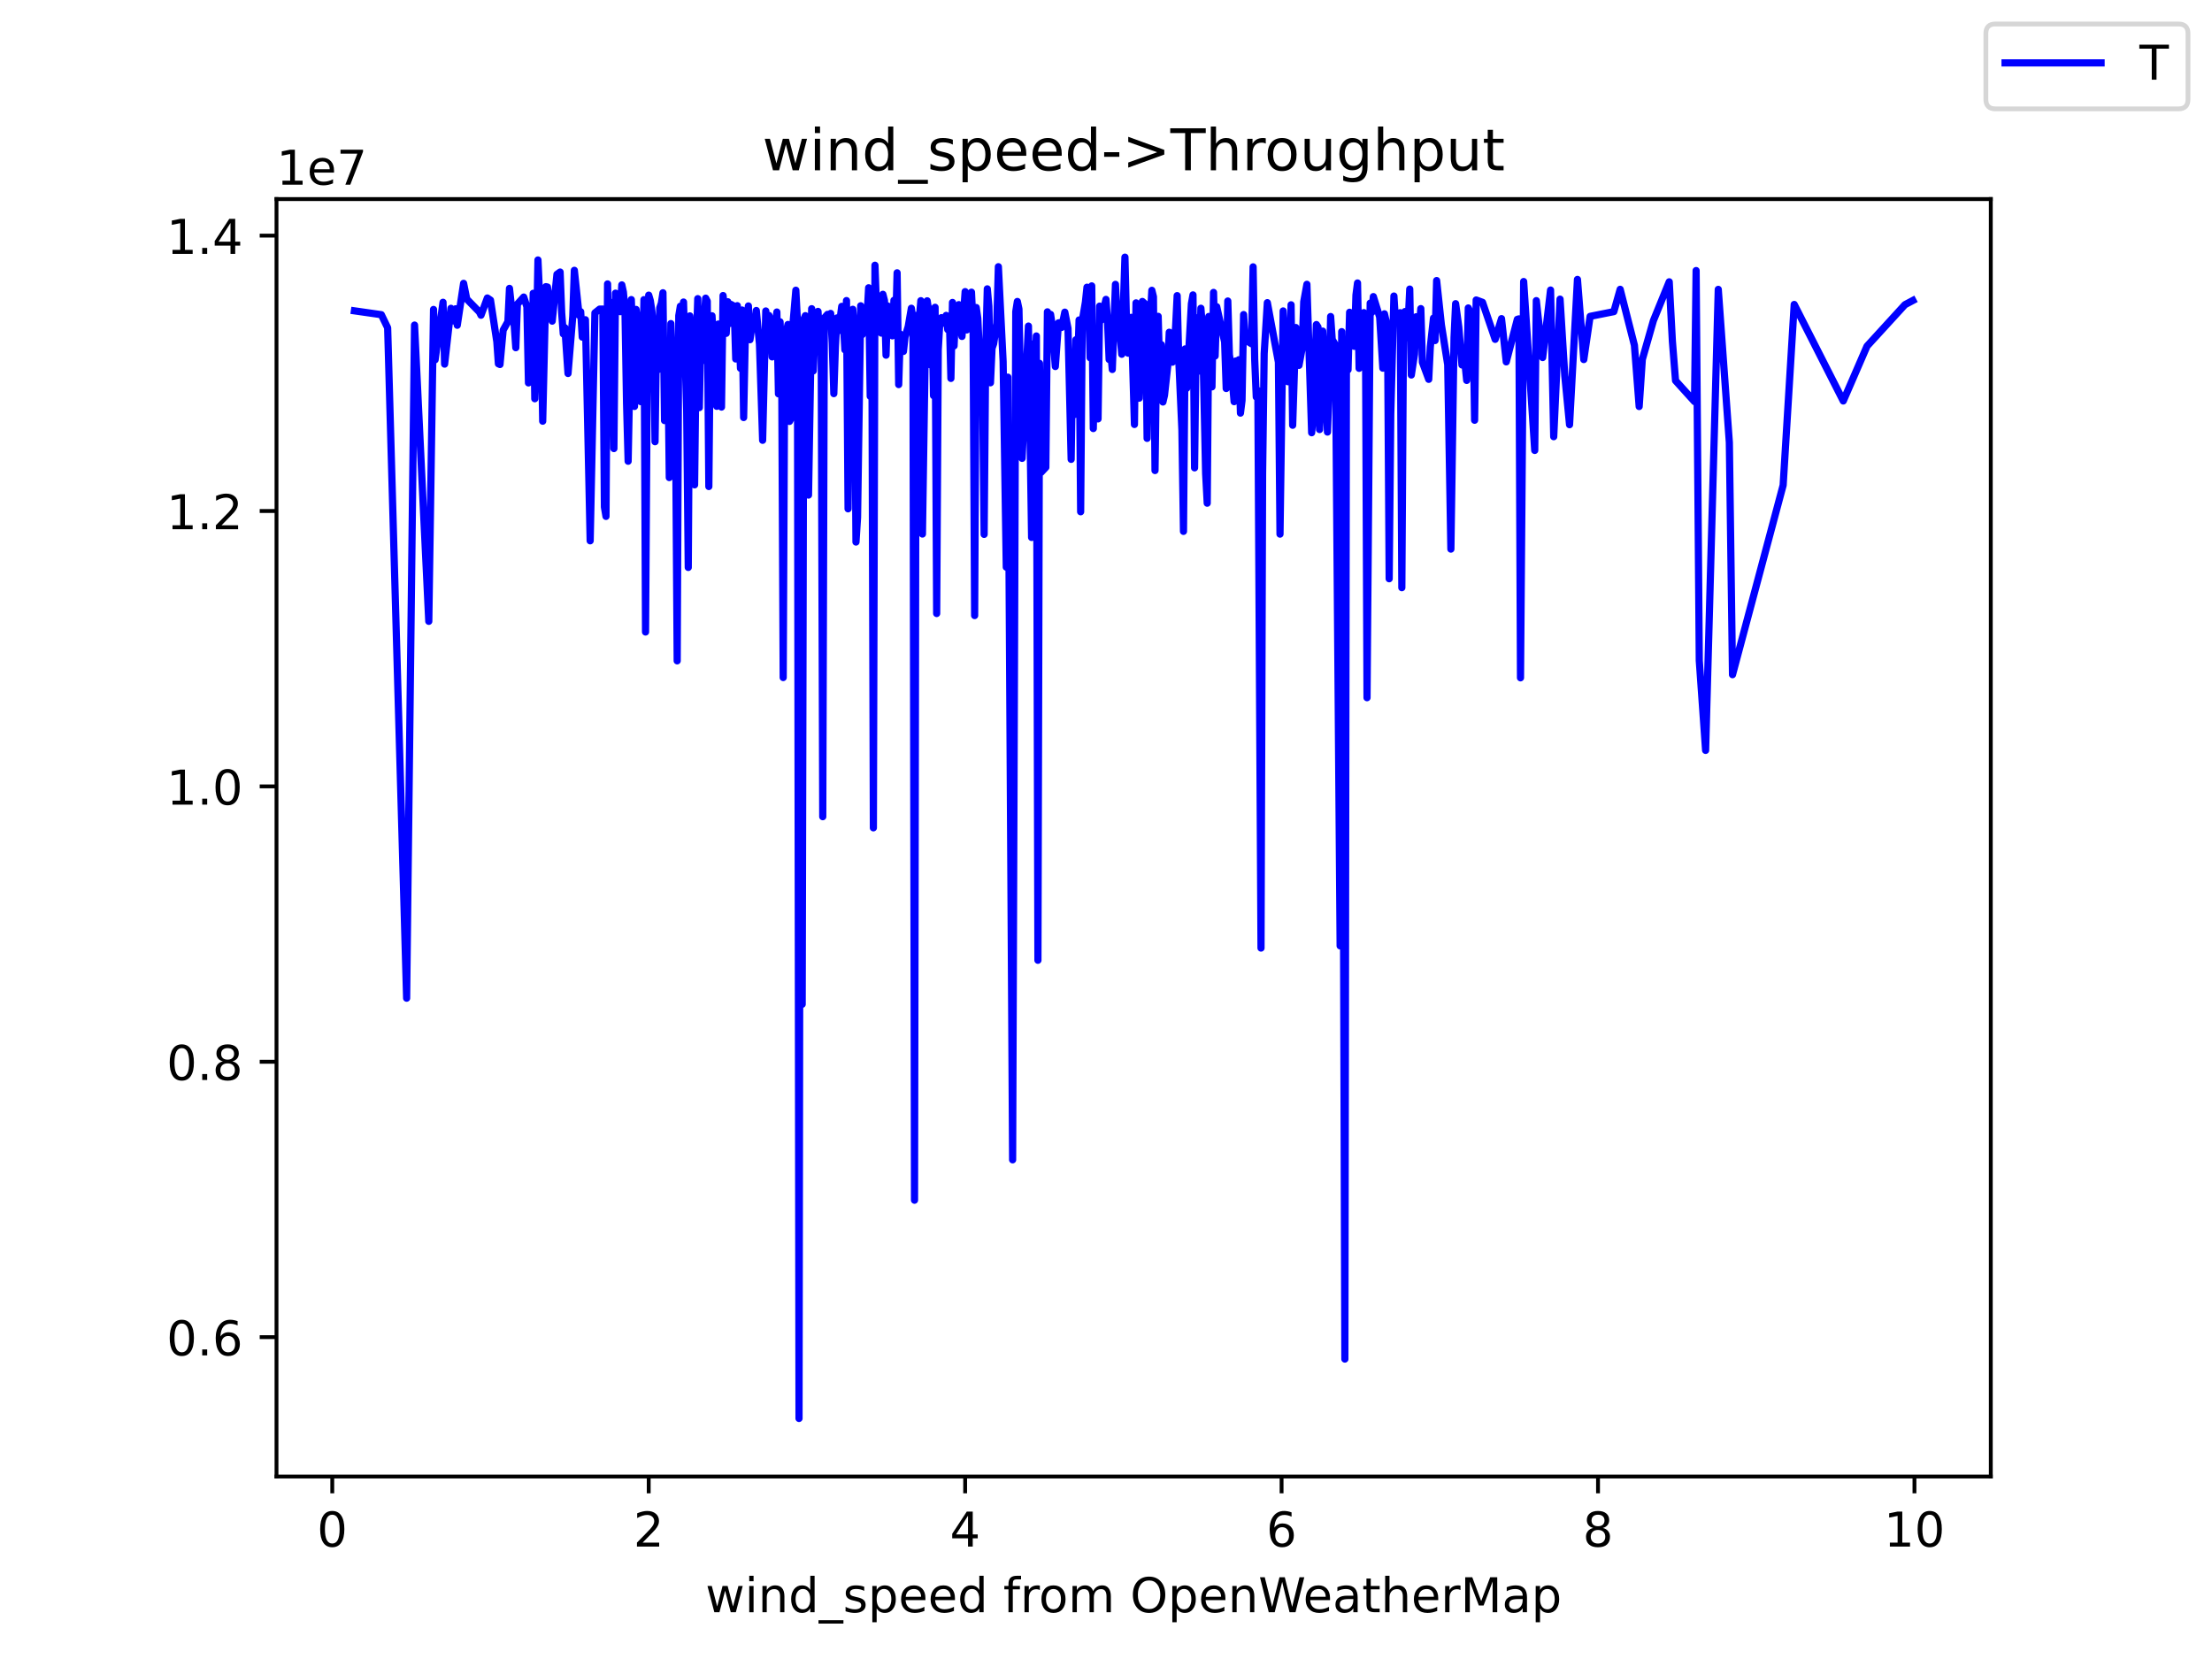 <?xml version="1.0" encoding="utf-8" standalone="no"?>
<!DOCTYPE svg PUBLIC "-//W3C//DTD SVG 1.1//EN"
  "http://www.w3.org/Graphics/SVG/1.1/DTD/svg11.dtd">
<!-- Created with matplotlib (https://matplotlib.org/) -->
<svg height="345.6pt" version="1.1" viewBox="0 0 460.8 345.6" width="460.8pt" xmlns="http://www.w3.org/2000/svg" xmlns:xlink="http://www.w3.org/1999/xlink">
 <defs>
  <style type="text/css">*{stroke-linecap:butt;stroke-linejoin:round;}</style>
 </defs>
 <g id="figure_1">
  <g id="patch_1">
   <path d="M 0 345.6 
L 460.8 345.6 
L 460.8 0 
L 0 0 
z
" style="fill:#ffffff;"/>
  </g>
  <g id="axes_1">
   <g id="patch_2">
    <path d="M 57.6 307.584 
L 414.72 307.584 
L 414.72 41.472 
L 57.6 41.472 
z
" style="fill:#ffffff;"/>
   </g>
   <g id="matplotlib.axis_1">
    <g id="xtick_1">
     <g id="line2d_1">
      <defs>
       <path d="M 0 0 
L 0 3.5 
" id="m762a69618d" style="stroke:#000000;stroke-width:0.8;"/>
      </defs>
      <g>
       <use style="stroke:#000000;stroke-width:0.8;" x="69.218" xlink:href="#m762a69618d" y="307.584"/>
      </g>
     </g>
     <g id="text_1">
      <!-- 0 -->
      <g transform="translate(66.037 322.182)scale(0.1 -0.1)">
       <defs>
        <path d="M 31.781 66.406 
Q 24.172 66.406 20.328 58.906 
Q 16.5 51.422 16.5 36.375 
Q 16.5 21.391 20.328 13.891 
Q 24.172 6.391 31.781 6.391 
Q 39.453 6.391 43.281 13.891 
Q 47.125 21.391 47.125 36.375 
Q 47.125 51.422 43.281 58.906 
Q 39.453 66.406 31.781 66.406 
z
M 31.781 74.219 
Q 44.047 74.219 50.516 64.516 
Q 56.984 54.828 56.984 36.375 
Q 56.984 17.969 50.516 8.266 
Q 44.047 -1.422 31.781 -1.422 
Q 19.531 -1.422 13.062 8.266 
Q 6.594 17.969 6.594 36.375 
Q 6.594 54.828 13.062 64.516 
Q 19.531 74.219 31.781 74.219 
z
" id="DejaVuSans-48"/>
       </defs>
       <use xlink:href="#DejaVuSans-48"/>
      </g>
     </g>
    </g>
    <g id="xtick_2">
     <g id="line2d_2">
      <g>
       <use style="stroke:#000000;stroke-width:0.8;" x="135.138" xlink:href="#m762a69618d" y="307.584"/>
      </g>
     </g>
     <g id="text_2">
      <!-- 2 -->
      <g transform="translate(131.957 322.182)scale(0.1 -0.1)">
       <defs>
        <path d="M 19.188 8.297 
L 53.609 8.297 
L 53.609 0 
L 7.328 0 
L 7.328 8.297 
Q 12.938 14.109 22.625 23.891 
Q 32.328 33.688 34.812 36.531 
Q 39.547 41.844 41.422 45.531 
Q 43.312 49.219 43.312 52.781 
Q 43.312 58.594 39.234 62.25 
Q 35.156 65.922 28.609 65.922 
Q 23.969 65.922 18.812 64.312 
Q 13.672 62.703 7.812 59.422 
L 7.812 69.391 
Q 13.766 71.781 18.938 73 
Q 24.125 74.219 28.422 74.219 
Q 39.75 74.219 46.484 68.547 
Q 53.219 62.891 53.219 53.422 
Q 53.219 48.922 51.531 44.891 
Q 49.859 40.875 45.406 35.406 
Q 44.188 33.984 37.641 27.219 
Q 31.109 20.453 19.188 8.297 
z
" id="DejaVuSans-50"/>
       </defs>
       <use xlink:href="#DejaVuSans-50"/>
      </g>
     </g>
    </g>
    <g id="xtick_3">
     <g id="line2d_3">
      <g>
       <use style="stroke:#000000;stroke-width:0.8;" x="201.058" xlink:href="#m762a69618d" y="307.584"/>
      </g>
     </g>
     <g id="text_3">
      <!-- 4 -->
      <g transform="translate(197.877 322.182)scale(0.1 -0.1)">
       <defs>
        <path d="M 37.797 64.312 
L 12.891 25.391 
L 37.797 25.391 
z
M 35.203 72.906 
L 47.609 72.906 
L 47.609 25.391 
L 58.016 25.391 
L 58.016 17.188 
L 47.609 17.188 
L 47.609 0 
L 37.797 0 
L 37.797 17.188 
L 4.891 17.188 
L 4.891 26.703 
z
" id="DejaVuSans-52"/>
       </defs>
       <use xlink:href="#DejaVuSans-52"/>
      </g>
     </g>
    </g>
    <g id="xtick_4">
     <g id="line2d_4">
      <g>
       <use style="stroke:#000000;stroke-width:0.8;" x="266.977" xlink:href="#m762a69618d" y="307.584"/>
      </g>
     </g>
     <g id="text_4">
      <!-- 6 -->
      <g transform="translate(263.796 322.182)scale(0.1 -0.1)">
       <defs>
        <path d="M 33.016 40.375 
Q 26.375 40.375 22.484 35.828 
Q 18.609 31.297 18.609 23.391 
Q 18.609 15.531 22.484 10.953 
Q 26.375 6.391 33.016 6.391 
Q 39.656 6.391 43.531 10.953 
Q 47.406 15.531 47.406 23.391 
Q 47.406 31.297 43.531 35.828 
Q 39.656 40.375 33.016 40.375 
z
M 52.594 71.297 
L 52.594 62.312 
Q 48.875 64.062 45.094 64.984 
Q 41.312 65.922 37.594 65.922 
Q 27.828 65.922 22.672 59.328 
Q 17.531 52.734 16.797 39.406 
Q 19.672 43.656 24.016 45.922 
Q 28.375 48.188 33.594 48.188 
Q 44.578 48.188 50.953 41.516 
Q 57.328 34.859 57.328 23.391 
Q 57.328 12.156 50.688 5.359 
Q 44.047 -1.422 33.016 -1.422 
Q 20.359 -1.422 13.672 8.266 
Q 6.984 17.969 6.984 36.375 
Q 6.984 53.656 15.188 63.938 
Q 23.391 74.219 37.203 74.219 
Q 40.922 74.219 44.703 73.484 
Q 48.484 72.75 52.594 71.297 
z
" id="DejaVuSans-54"/>
       </defs>
       <use xlink:href="#DejaVuSans-54"/>
      </g>
     </g>
    </g>
    <g id="xtick_5">
     <g id="line2d_5">
      <g>
       <use style="stroke:#000000;stroke-width:0.8;" x="332.897" xlink:href="#m762a69618d" y="307.584"/>
      </g>
     </g>
     <g id="text_5">
      <!-- 8 -->
      <g transform="translate(329.716 322.182)scale(0.1 -0.1)">
       <defs>
        <path d="M 31.781 34.625 
Q 24.75 34.625 20.719 30.859 
Q 16.703 27.094 16.703 20.516 
Q 16.703 13.922 20.719 10.156 
Q 24.75 6.391 31.781 6.391 
Q 38.812 6.391 42.859 10.172 
Q 46.922 13.969 46.922 20.516 
Q 46.922 27.094 42.891 30.859 
Q 38.875 34.625 31.781 34.625 
z
M 21.922 38.812 
Q 15.578 40.375 12.031 44.719 
Q 8.5 49.078 8.5 55.328 
Q 8.5 64.062 14.719 69.141 
Q 20.953 74.219 31.781 74.219 
Q 42.672 74.219 48.875 69.141 
Q 55.078 64.062 55.078 55.328 
Q 55.078 49.078 51.531 44.719 
Q 48 40.375 41.703 38.812 
Q 48.828 37.156 52.797 32.312 
Q 56.781 27.484 56.781 20.516 
Q 56.781 9.906 50.312 4.234 
Q 43.844 -1.422 31.781 -1.422 
Q 19.734 -1.422 13.25 4.234 
Q 6.781 9.906 6.781 20.516 
Q 6.781 27.484 10.781 32.312 
Q 14.797 37.156 21.922 38.812 
z
M 18.312 54.391 
Q 18.312 48.734 21.844 45.562 
Q 25.391 42.391 31.781 42.391 
Q 38.141 42.391 41.719 45.562 
Q 45.312 48.734 45.312 54.391 
Q 45.312 60.062 41.719 63.234 
Q 38.141 66.406 31.781 66.406 
Q 25.391 66.406 21.844 63.234 
Q 18.312 60.062 18.312 54.391 
z
" id="DejaVuSans-56"/>
       </defs>
       <use xlink:href="#DejaVuSans-56"/>
      </g>
     </g>
    </g>
    <g id="xtick_6">
     <g id="line2d_6">
      <g>
       <use style="stroke:#000000;stroke-width:0.8;" x="398.817" xlink:href="#m762a69618d" y="307.584"/>
      </g>
     </g>
     <g id="text_6">
      <!-- 10 -->
      <g transform="translate(392.454 322.182)scale(0.1 -0.1)">
       <defs>
        <path d="M 12.406 8.297 
L 28.516 8.297 
L 28.516 63.922 
L 10.984 60.406 
L 10.984 69.391 
L 28.422 72.906 
L 38.281 72.906 
L 38.281 8.297 
L 54.391 8.297 
L 54.391 0 
L 12.406 0 
z
" id="DejaVuSans-49"/>
       </defs>
       <use xlink:href="#DejaVuSans-49"/>
       <use x="63.623" xlink:href="#DejaVuSans-48"/>
      </g>
     </g>
    </g>
    <g id="text_7">
     <!-- wind_speed from OpenWeatherMap -->
     <g transform="translate(146.962 335.861)scale(0.1 -0.1)">
      <defs>
       <path d="M 4.203 54.688 
L 13.188 54.688 
L 24.422 12.016 
L 35.594 54.688 
L 46.188 54.688 
L 57.422 12.016 
L 68.609 54.688 
L 77.594 54.688 
L 63.281 0 
L 52.688 0 
L 40.922 44.828 
L 29.109 0 
L 18.5 0 
z
" id="DejaVuSans-119"/>
       <path d="M 9.422 54.688 
L 18.406 54.688 
L 18.406 0 
L 9.422 0 
z
M 9.422 75.984 
L 18.406 75.984 
L 18.406 64.594 
L 9.422 64.594 
z
" id="DejaVuSans-105"/>
       <path d="M 54.891 33.016 
L 54.891 0 
L 45.906 0 
L 45.906 32.719 
Q 45.906 40.484 42.875 44.328 
Q 39.844 48.188 33.797 48.188 
Q 26.516 48.188 22.312 43.547 
Q 18.109 38.922 18.109 30.906 
L 18.109 0 
L 9.078 0 
L 9.078 54.688 
L 18.109 54.688 
L 18.109 46.188 
Q 21.344 51.125 25.703 53.562 
Q 30.078 56 35.797 56 
Q 45.219 56 50.047 50.172 
Q 54.891 44.344 54.891 33.016 
z
" id="DejaVuSans-110"/>
       <path d="M 45.406 46.391 
L 45.406 75.984 
L 54.391 75.984 
L 54.391 0 
L 45.406 0 
L 45.406 8.203 
Q 42.578 3.328 38.25 0.953 
Q 33.938 -1.422 27.875 -1.422 
Q 17.969 -1.422 11.734 6.484 
Q 5.516 14.406 5.516 27.297 
Q 5.516 40.188 11.734 48.094 
Q 17.969 56 27.875 56 
Q 33.938 56 38.25 53.625 
Q 42.578 51.266 45.406 46.391 
z
M 14.797 27.297 
Q 14.797 17.391 18.875 11.75 
Q 22.953 6.109 30.078 6.109 
Q 37.203 6.109 41.297 11.75 
Q 45.406 17.391 45.406 27.297 
Q 45.406 37.203 41.297 42.844 
Q 37.203 48.484 30.078 48.484 
Q 22.953 48.484 18.875 42.844 
Q 14.797 37.203 14.797 27.297 
z
" id="DejaVuSans-100"/>
       <path d="M 50.984 -16.609 
L 50.984 -23.578 
L -0.984 -23.578 
L -0.984 -16.609 
z
" id="DejaVuSans-95"/>
       <path d="M 44.281 53.078 
L 44.281 44.578 
Q 40.484 46.531 36.375 47.5 
Q 32.281 48.484 27.875 48.484 
Q 21.188 48.484 17.844 46.438 
Q 14.5 44.391 14.5 40.281 
Q 14.5 37.156 16.891 35.375 
Q 19.281 33.594 26.516 31.984 
L 29.594 31.297 
Q 39.156 29.25 43.188 25.516 
Q 47.219 21.781 47.219 15.094 
Q 47.219 7.469 41.188 3.016 
Q 35.156 -1.422 24.609 -1.422 
Q 20.219 -1.422 15.453 -0.562 
Q 10.688 0.297 5.422 2 
L 5.422 11.281 
Q 10.406 8.688 15.234 7.391 
Q 20.062 6.109 24.812 6.109 
Q 31.156 6.109 34.562 8.281 
Q 37.984 10.453 37.984 14.406 
Q 37.984 18.062 35.516 20.016 
Q 33.062 21.969 24.703 23.781 
L 21.578 24.516 
Q 13.234 26.266 9.516 29.906 
Q 5.812 33.547 5.812 39.891 
Q 5.812 47.609 11.281 51.797 
Q 16.75 56 26.812 56 
Q 31.781 56 36.172 55.266 
Q 40.578 54.547 44.281 53.078 
z
" id="DejaVuSans-115"/>
       <path d="M 18.109 8.203 
L 18.109 -20.797 
L 9.078 -20.797 
L 9.078 54.688 
L 18.109 54.688 
L 18.109 46.391 
Q 20.953 51.266 25.266 53.625 
Q 29.594 56 35.594 56 
Q 45.562 56 51.781 48.094 
Q 58.016 40.188 58.016 27.297 
Q 58.016 14.406 51.781 6.484 
Q 45.562 -1.422 35.594 -1.422 
Q 29.594 -1.422 25.266 0.953 
Q 20.953 3.328 18.109 8.203 
z
M 48.688 27.297 
Q 48.688 37.203 44.609 42.844 
Q 40.531 48.484 33.406 48.484 
Q 26.266 48.484 22.188 42.844 
Q 18.109 37.203 18.109 27.297 
Q 18.109 17.391 22.188 11.75 
Q 26.266 6.109 33.406 6.109 
Q 40.531 6.109 44.609 11.75 
Q 48.688 17.391 48.688 27.297 
z
" id="DejaVuSans-112"/>
       <path d="M 56.203 29.594 
L 56.203 25.203 
L 14.891 25.203 
Q 15.484 15.922 20.484 11.062 
Q 25.484 6.203 34.422 6.203 
Q 39.594 6.203 44.453 7.469 
Q 49.312 8.734 54.109 11.281 
L 54.109 2.781 
Q 49.266 0.734 44.188 -0.344 
Q 39.109 -1.422 33.891 -1.422 
Q 20.797 -1.422 13.156 6.188 
Q 5.516 13.812 5.516 26.812 
Q 5.516 40.234 12.766 48.109 
Q 20.016 56 32.328 56 
Q 43.359 56 49.781 48.891 
Q 56.203 41.797 56.203 29.594 
z
M 47.219 32.234 
Q 47.125 39.594 43.094 43.984 
Q 39.062 48.391 32.422 48.391 
Q 24.906 48.391 20.391 44.141 
Q 15.875 39.891 15.188 32.172 
z
" id="DejaVuSans-101"/>
       <path id="DejaVuSans-32"/>
       <path d="M 37.109 75.984 
L 37.109 68.5 
L 28.516 68.5 
Q 23.688 68.5 21.797 66.547 
Q 19.922 64.594 19.922 59.516 
L 19.922 54.688 
L 34.719 54.688 
L 34.719 47.703 
L 19.922 47.703 
L 19.922 0 
L 10.891 0 
L 10.891 47.703 
L 2.297 47.703 
L 2.297 54.688 
L 10.891 54.688 
L 10.891 58.5 
Q 10.891 67.625 15.141 71.797 
Q 19.391 75.984 28.609 75.984 
z
" id="DejaVuSans-102"/>
       <path d="M 41.109 46.297 
Q 39.594 47.172 37.812 47.578 
Q 36.031 48 33.891 48 
Q 26.266 48 22.188 43.047 
Q 18.109 38.094 18.109 28.812 
L 18.109 0 
L 9.078 0 
L 9.078 54.688 
L 18.109 54.688 
L 18.109 46.188 
Q 20.953 51.172 25.484 53.578 
Q 30.031 56 36.531 56 
Q 37.453 56 38.578 55.875 
Q 39.703 55.766 41.062 55.516 
z
" id="DejaVuSans-114"/>
       <path d="M 30.609 48.391 
Q 23.391 48.391 19.188 42.75 
Q 14.984 37.109 14.984 27.297 
Q 14.984 17.484 19.156 11.844 
Q 23.344 6.203 30.609 6.203 
Q 37.797 6.203 41.984 11.859 
Q 46.188 17.531 46.188 27.297 
Q 46.188 37.016 41.984 42.703 
Q 37.797 48.391 30.609 48.391 
z
M 30.609 56 
Q 42.328 56 49.016 48.375 
Q 55.719 40.766 55.719 27.297 
Q 55.719 13.875 49.016 6.219 
Q 42.328 -1.422 30.609 -1.422 
Q 18.844 -1.422 12.172 6.219 
Q 5.516 13.875 5.516 27.297 
Q 5.516 40.766 12.172 48.375 
Q 18.844 56 30.609 56 
z
" id="DejaVuSans-111"/>
       <path d="M 52 44.188 
Q 55.375 50.25 60.062 53.125 
Q 64.75 56 71.094 56 
Q 79.641 56 84.281 50.016 
Q 88.922 44.047 88.922 33.016 
L 88.922 0 
L 79.891 0 
L 79.891 32.719 
Q 79.891 40.578 77.094 44.375 
Q 74.312 48.188 68.609 48.188 
Q 61.625 48.188 57.562 43.547 
Q 53.516 38.922 53.516 30.906 
L 53.516 0 
L 44.484 0 
L 44.484 32.719 
Q 44.484 40.625 41.703 44.406 
Q 38.922 48.188 33.109 48.188 
Q 26.219 48.188 22.156 43.531 
Q 18.109 38.875 18.109 30.906 
L 18.109 0 
L 9.078 0 
L 9.078 54.688 
L 18.109 54.688 
L 18.109 46.188 
Q 21.188 51.219 25.484 53.609 
Q 29.781 56 35.688 56 
Q 41.656 56 45.828 52.969 
Q 50 49.953 52 44.188 
z
" id="DejaVuSans-109"/>
       <path d="M 39.406 66.219 
Q 28.656 66.219 22.328 58.203 
Q 16.016 50.203 16.016 36.375 
Q 16.016 22.609 22.328 14.594 
Q 28.656 6.594 39.406 6.594 
Q 50.141 6.594 56.422 14.594 
Q 62.703 22.609 62.703 36.375 
Q 62.703 50.203 56.422 58.203 
Q 50.141 66.219 39.406 66.219 
z
M 39.406 74.219 
Q 54.734 74.219 63.906 63.938 
Q 73.094 53.656 73.094 36.375 
Q 73.094 19.141 63.906 8.859 
Q 54.734 -1.422 39.406 -1.422 
Q 24.031 -1.422 14.812 8.828 
Q 5.609 19.094 5.609 36.375 
Q 5.609 53.656 14.812 63.938 
Q 24.031 74.219 39.406 74.219 
z
" id="DejaVuSans-79"/>
       <path d="M 3.328 72.906 
L 13.281 72.906 
L 28.609 11.281 
L 43.891 72.906 
L 54.984 72.906 
L 70.312 11.281 
L 85.594 72.906 
L 95.609 72.906 
L 77.297 0 
L 64.891 0 
L 49.516 63.281 
L 33.984 0 
L 21.578 0 
z
" id="DejaVuSans-87"/>
       <path d="M 34.281 27.484 
Q 23.391 27.484 19.188 25 
Q 14.984 22.516 14.984 16.5 
Q 14.984 11.719 18.141 8.906 
Q 21.297 6.109 26.703 6.109 
Q 34.188 6.109 38.703 11.406 
Q 43.219 16.703 43.219 25.484 
L 43.219 27.484 
z
M 52.203 31.203 
L 52.203 0 
L 43.219 0 
L 43.219 8.297 
Q 40.141 3.328 35.547 0.953 
Q 30.953 -1.422 24.312 -1.422 
Q 15.922 -1.422 10.953 3.297 
Q 6 8.016 6 15.922 
Q 6 25.141 12.172 29.828 
Q 18.359 34.516 30.609 34.516 
L 43.219 34.516 
L 43.219 35.406 
Q 43.219 41.609 39.141 45 
Q 35.062 48.391 27.688 48.391 
Q 23 48.391 18.547 47.266 
Q 14.109 46.141 10.016 43.891 
L 10.016 52.203 
Q 14.938 54.109 19.578 55.047 
Q 24.219 56 28.609 56 
Q 40.484 56 46.344 49.844 
Q 52.203 43.703 52.203 31.203 
z
" id="DejaVuSans-97"/>
       <path d="M 18.312 70.219 
L 18.312 54.688 
L 36.812 54.688 
L 36.812 47.703 
L 18.312 47.703 
L 18.312 18.016 
Q 18.312 11.328 20.141 9.422 
Q 21.969 7.516 27.594 7.516 
L 36.812 7.516 
L 36.812 0 
L 27.594 0 
Q 17.188 0 13.234 3.875 
Q 9.281 7.766 9.281 18.016 
L 9.281 47.703 
L 2.688 47.703 
L 2.688 54.688 
L 9.281 54.688 
L 9.281 70.219 
z
" id="DejaVuSans-116"/>
       <path d="M 54.891 33.016 
L 54.891 0 
L 45.906 0 
L 45.906 32.719 
Q 45.906 40.484 42.875 44.328 
Q 39.844 48.188 33.797 48.188 
Q 26.516 48.188 22.312 43.547 
Q 18.109 38.922 18.109 30.906 
L 18.109 0 
L 9.078 0 
L 9.078 75.984 
L 18.109 75.984 
L 18.109 46.188 
Q 21.344 51.125 25.703 53.562 
Q 30.078 56 35.797 56 
Q 45.219 56 50.047 50.172 
Q 54.891 44.344 54.891 33.016 
z
" id="DejaVuSans-104"/>
       <path d="M 9.812 72.906 
L 24.516 72.906 
L 43.109 23.297 
L 61.812 72.906 
L 76.516 72.906 
L 76.516 0 
L 66.891 0 
L 66.891 64.016 
L 48.094 14.016 
L 38.188 14.016 
L 19.391 64.016 
L 19.391 0 
L 9.812 0 
z
" id="DejaVuSans-77"/>
      </defs>
      <use xlink:href="#DejaVuSans-119"/>
      <use x="81.787" xlink:href="#DejaVuSans-105"/>
      <use x="109.57" xlink:href="#DejaVuSans-110"/>
      <use x="172.949" xlink:href="#DejaVuSans-100"/>
      <use x="236.426" xlink:href="#DejaVuSans-95"/>
      <use x="286.426" xlink:href="#DejaVuSans-115"/>
      <use x="338.525" xlink:href="#DejaVuSans-112"/>
      <use x="402.002" xlink:href="#DejaVuSans-101"/>
      <use x="463.525" xlink:href="#DejaVuSans-101"/>
      <use x="525.049" xlink:href="#DejaVuSans-100"/>
      <use x="588.525" xlink:href="#DejaVuSans-32"/>
      <use x="620.312" xlink:href="#DejaVuSans-102"/>
      <use x="655.518" xlink:href="#DejaVuSans-114"/>
      <use x="694.381" xlink:href="#DejaVuSans-111"/>
      <use x="755.562" xlink:href="#DejaVuSans-109"/>
      <use x="852.975" xlink:href="#DejaVuSans-32"/>
      <use x="884.762" xlink:href="#DejaVuSans-79"/>
      <use x="963.473" xlink:href="#DejaVuSans-112"/>
      <use x="1026.949" xlink:href="#DejaVuSans-101"/>
      <use x="1088.473" xlink:href="#DejaVuSans-110"/>
      <use x="1151.852" xlink:href="#DejaVuSans-87"/>
      <use x="1244.854" xlink:href="#DejaVuSans-101"/>
      <use x="1306.377" xlink:href="#DejaVuSans-97"/>
      <use x="1367.656" xlink:href="#DejaVuSans-116"/>
      <use x="1406.865" xlink:href="#DejaVuSans-104"/>
      <use x="1470.244" xlink:href="#DejaVuSans-101"/>
      <use x="1531.768" xlink:href="#DejaVuSans-114"/>
      <use x="1572.881" xlink:href="#DejaVuSans-77"/>
      <use x="1659.16" xlink:href="#DejaVuSans-97"/>
      <use x="1720.439" xlink:href="#DejaVuSans-112"/>
     </g>
    </g>
   </g>
   <g id="matplotlib.axis_2">
    <g id="ytick_1">
     <g id="line2d_7">
      <defs>
       <path d="M 0 0 
L -3.5 0 
" id="m6f72a9d318" style="stroke:#000000;stroke-width:0.8;"/>
      </defs>
      <g>
       <use style="stroke:#000000;stroke-width:0.8;" x="57.6" xlink:href="#m6f72a9d318" y="278.551"/>
      </g>
     </g>
     <g id="text_8">
      <!-- 0.6 -->
      <g transform="translate(34.697 282.35)scale(0.1 -0.1)">
       <defs>
        <path d="M 10.688 12.406 
L 21 12.406 
L 21 0 
L 10.688 0 
z
" id="DejaVuSans-46"/>
       </defs>
       <use xlink:href="#DejaVuSans-48"/>
       <use x="63.623" xlink:href="#DejaVuSans-46"/>
       <use x="95.41" xlink:href="#DejaVuSans-54"/>
      </g>
     </g>
    </g>
    <g id="ytick_2">
     <g id="line2d_8">
      <g>
       <use style="stroke:#000000;stroke-width:0.8;" x="57.6" xlink:href="#m6f72a9d318" y="221.184"/>
      </g>
     </g>
     <g id="text_9">
      <!-- 0.8 -->
      <g transform="translate(34.697 224.983)scale(0.1 -0.1)">
       <use xlink:href="#DejaVuSans-48"/>
       <use x="63.623" xlink:href="#DejaVuSans-46"/>
       <use x="95.41" xlink:href="#DejaVuSans-56"/>
      </g>
     </g>
    </g>
    <g id="ytick_3">
     <g id="line2d_9">
      <g>
       <use style="stroke:#000000;stroke-width:0.8;" x="57.6" xlink:href="#m6f72a9d318" y="163.817"/>
      </g>
     </g>
     <g id="text_10">
      <!-- 1.0 -->
      <g transform="translate(34.697 167.617)scale(0.1 -0.1)">
       <use xlink:href="#DejaVuSans-49"/>
       <use x="63.623" xlink:href="#DejaVuSans-46"/>
       <use x="95.41" xlink:href="#DejaVuSans-48"/>
      </g>
     </g>
    </g>
    <g id="ytick_4">
     <g id="line2d_10">
      <g>
       <use style="stroke:#000000;stroke-width:0.8;" x="57.6" xlink:href="#m6f72a9d318" y="106.451"/>
      </g>
     </g>
     <g id="text_11">
      <!-- 1.2 -->
      <g transform="translate(34.697 110.25)scale(0.1 -0.1)">
       <use xlink:href="#DejaVuSans-49"/>
       <use x="63.623" xlink:href="#DejaVuSans-46"/>
       <use x="95.41" xlink:href="#DejaVuSans-50"/>
      </g>
     </g>
    </g>
    <g id="ytick_5">
     <g id="line2d_11">
      <g>
       <use style="stroke:#000000;stroke-width:0.8;" x="57.6" xlink:href="#m6f72a9d318" y="49.084"/>
      </g>
     </g>
     <g id="text_12">
      <!-- 1.4 -->
      <g transform="translate(34.697 52.883)scale(0.1 -0.1)">
       <use xlink:href="#DejaVuSans-49"/>
       <use x="63.623" xlink:href="#DejaVuSans-46"/>
       <use x="95.41" xlink:href="#DejaVuSans-52"/>
      </g>
     </g>
    </g>
    <g id="text_13">
     <!-- 1e7 -->
     <g transform="translate(57.6 38.472)scale(0.1 -0.1)">
      <defs>
       <path d="M 8.203 72.906 
L 55.078 72.906 
L 55.078 68.703 
L 28.609 0 
L 18.312 0 
L 43.219 64.594 
L 8.203 64.594 
z
" id="DejaVuSans-55"/>
      </defs>
      <use xlink:href="#DejaVuSans-49"/>
      <use x="63.623" xlink:href="#DejaVuSans-101"/>
      <use x="125.146" xlink:href="#DejaVuSans-55"/>
     </g>
    </g>
   </g>
   <g id="line2d_12">
    <path clip-path="url(#p8f03048e43)" d="M 73.833 64.752 
L 79.436 65.554 
L 80.754 68.282 
L 84.709 207.941 
L 86.357 67.719 
L 89.324 129.432 
L 90.313 64.464 
L 90.642 74.951 
L 92.29 62.969 
L 92.62 75.851 
L 93.938 64.228 
L 94.597 66.883 
L 94.927 64.325 
L 95.257 67.758 
L 96.575 59.024 
L 97.234 62.3 
L 99.871 64.997 
L 100.201 65.669 
L 101.519 62.076 
L 102.178 62.522 
L 103.497 71.182 
L 103.826 75.784 
L 104.156 75.931 
L 104.815 68.778 
L 105.804 67.007 
L 106.133 60.077 
L 106.793 66.169 
L 107.122 67.785 
L 107.452 72.433 
L 107.781 63.352 
L 109.1 61.884 
L 109.759 63.9 
L 110.089 79.766 
L 110.748 77.149 
L 111.077 61.099 
L 111.407 83.066 
L 111.737 71.348 
L 112.066 54.156 
L 112.725 68.751 
L 113.055 87.743 
L 113.714 59.716 
L 114.044 59.787 
L 115.033 66.898 
L 116.021 57.15 
L 116.681 56.672 
L 117.01 65.19 
L 117.34 69.554 
L 117.669 68.258 
L 118.329 77.804 
L 119.317 65.876 
L 119.647 56.312 
L 120.636 65.693 
L 120.965 64.931 
L 121.295 70.229 
L 121.954 66.608 
L 122.943 112.659 
L 123.932 65.183 
L 124.92 64.392 
L 125.58 64.383 
L 125.909 105.623 
L 126.239 107.573 
L 126.568 59.146 
L 126.898 77.508 
L 127.228 62.992 
L 127.557 66.459 
L 127.887 93.443 
L 128.216 61.071 
L 128.876 62.871 
L 129.205 64.924 
L 129.535 59.35 
L 129.864 60.856 
L 130.194 64.626 
L 130.524 84.048 
L 130.853 96.084 
L 131.512 62.411 
L 131.842 70.966 
L 132.172 84.671 
L 132.501 64.457 
L 132.831 66.842 
L 133.49 83.678 
L 133.82 79.493 
L 134.149 62.421 
L 134.479 131.656 
L 134.808 81.906 
L 135.138 61.481 
L 135.468 62.607 
L 135.797 64.777 
L 136.127 68.106 
L 136.456 92.015 
L 136.786 68.726 
L 137.116 76.998 
L 137.445 64.129 
L 137.775 63.15 
L 138.104 60.987 
L 138.434 87.611 
L 138.764 74.895 
L 139.093 71.198 
L 139.423 99.487 
L 139.752 67.411 
L 140.741 89.99 
L 141.071 137.665 
L 141.4 65.763 
L 141.73 63.786 
L 142.06 76.598 
L 142.389 62.919 
L 143.048 85.436 
L 143.378 118.208 
L 143.708 65.806 
L 144.367 72.847 
L 144.696 101.001 
L 145.026 72.787 
L 145.356 62.216 
L 145.685 84.917 
L 146.015 68.758 
L 146.344 75.151 
L 146.674 66.673 
L 147.004 62.116 
L 147.333 62.745 
L 147.663 101.35 
L 147.992 67.113 
L 148.322 65.783 
L 148.981 75.841 
L 149.311 84.644 
L 149.64 67.504 
L 149.97 81.498 
L 150.3 84.798 
L 150.629 61.566 
L 150.959 64.617 
L 151.288 69.442 
L 151.618 62.863 
L 151.948 67.408 
L 152.277 63.417 
L 152.936 63.779 
L 153.266 74.782 
L 153.596 63.678 
L 153.925 68.948 
L 154.255 76.727 
L 154.584 64.582 
L 154.914 86.979 
L 155.244 70.815 
L 155.903 63.734 
L 156.232 70.769 
L 156.562 68.55 
L 157.221 68.22 
L 157.551 64.681 
L 158.21 71.66 
L 158.869 91.721 
L 159.528 64.78 
L 159.858 71.296 
L 160.188 65.712 
L 160.517 66.627 
L 160.847 74.348 
L 161.836 64.998 
L 162.165 82.045 
L 162.495 67.033 
L 162.824 73.395 
L 163.154 141.142 
L 163.484 71.668 
L 163.813 69.077 
L 164.143 67.596 
L 164.472 87.783 
L 164.802 87.148 
L 165.132 68.12 
L 165.791 60.459 
L 166.12 66.975 
L 166.45 295.488 
L 166.78 82.08 
L 167.109 209.215 
L 167.439 66.572 
L 167.768 65.761 
L 168.428 103.133 
L 169.087 64.306 
L 169.416 77.265 
L 169.746 70.24 
L 170.075 70.004 
L 170.405 64.87 
L 170.735 70.34 
L 171.064 70.24 
L 171.394 170.129 
L 171.723 66.24 
L 172.383 65.49 
L 172.712 67.604 
L 173.042 65.293 
L 173.371 71.48 
L 173.701 82.001 
L 174.031 72.198 
L 174.36 66.228 
L 174.69 68.898 
L 175.349 63.819 
L 175.679 67.238 
L 176.008 72.874 
L 176.338 62.615 
L 176.667 105.995 
L 176.997 70.875 
L 177.327 81.356 
L 177.656 64.431 
L 177.986 68.24 
L 178.315 112.915 
L 178.645 107.794 
L 179.304 63.7 
L 179.634 69.7 
L 179.963 65.545 
L 180.293 64.506 
L 180.623 65.969 
L 180.952 59.947 
L 181.282 82.556 
L 181.611 65.485 
L 181.941 172.448 
L 182.271 55.256 
L 182.6 64.381 
L 182.93 66.851 
L 183.259 64.957 
L 183.589 69.391 
L 183.919 61.308 
L 184.248 62.593 
L 184.578 73.993 
L 184.907 63.722 
L 185.237 68.248 
L 185.567 65.811 
L 185.896 69.961 
L 186.226 62.557 
L 186.555 69.305 
L 186.885 56.831 
L 187.215 80.114 
L 187.544 69.605 
L 188.203 73.208 
L 188.533 70.194 
L 189.192 68.046 
L 189.851 64.213 
L 190.181 66.571 
L 190.511 250.023 
L 190.84 65.718 
L 191.17 76.729 
L 191.499 66.537 
L 191.829 62.638 
L 192.159 111.251 
L 192.818 68.25 
L 193.147 62.663 
L 193.477 64.804 
L 193.807 75.992 
L 194.136 64.427 
L 194.466 82.418 
L 194.795 64.014 
L 195.125 127.805 
L 195.455 72.862 
L 195.784 67.108 
L 196.114 66.17 
L 196.443 66.351 
L 196.773 67.361 
L 197.103 65.706 
L 197.432 68.657 
L 197.762 65.862 
L 198.091 78.829 
L 198.421 63.005 
L 198.751 72.06 
L 199.08 64.408 
L 199.739 63.461 
L 200.069 68.52 
L 200.399 70.088 
L 201.058 60.75 
L 201.387 68.732 
L 202.047 67.657 
L 202.376 60.866 
L 202.706 67.849 
L 203.035 128.232 
L 203.365 64.06 
L 203.695 66.335 
L 204.024 73.377 
L 204.683 79.987 
L 205.013 111.322 
L 205.343 72.898 
L 205.672 60.174 
L 206.002 63.831 
L 206.331 79.74 
L 206.661 72.544 
L 206.991 71.597 
L 207.65 67.358 
L 207.979 55.56 
L 208.968 75.289 
L 209.627 118.149 
L 209.957 78.567 
L 210.946 241.611 
L 211.605 64.907 
L 211.935 62.8 
L 212.264 64.375 
L 212.923 95.485 
L 214.242 67.927 
L 214.901 111.96 
L 215.23 71.668 
L 215.56 78.133 
L 215.89 69.988 
L 216.219 200.039 
L 216.549 75.682 
L 216.878 98.4 
L 217.867 97.352 
L 218.197 64.96 
L 218.526 65.733 
L 218.856 65.495 
L 219.186 67.755 
L 219.845 76.355 
L 220.504 67.258 
L 220.834 67.221 
L 221.163 68.21 
L 221.822 65.028 
L 222.482 68.408 
L 223.141 95.694 
L 223.47 73.686 
L 223.8 86.381 
L 224.13 70.774 
L 224.459 77.429 
L 224.789 66.657 
L 225.118 106.612 
L 225.448 66.855 
L 226.107 62.945 
L 226.437 59.83 
L 226.766 62.502 
L 227.096 74.539 
L 227.426 59.557 
L 227.755 89.276 
L 228.085 73.183 
L 228.744 87.265 
L 229.074 63.77 
L 229.403 66.704 
L 230.392 62.369 
L 230.722 66.925 
L 231.051 74.887 
L 231.381 73.233 
L 231.71 76.967 
L 232.37 59.238 
L 232.699 65.808 
L 233.029 66.662 
L 233.688 73.8 
L 234.347 53.568 
L 234.677 67.419 
L 235.006 73.575 
L 235.666 66.11 
L 236.325 88.424 
L 236.654 63.095 
L 236.984 65.319 
L 237.314 82.953 
L 237.973 62.797 
L 238.632 63.382 
L 238.962 91.319 
L 239.291 72.31 
L 239.95 60.48 
L 240.28 61.816 
L 240.61 98.02 
L 240.939 73.618 
L 241.269 65.899 
L 241.598 77.706 
L 241.928 71.794 
L 242.258 83.743 
L 242.587 82.337 
L 243.246 76.38 
L 243.576 69.212 
L 244.235 75.448 
L 244.894 68.191 
L 245.224 61.583 
L 245.554 74.872 
L 246.213 89.576 
L 246.542 110.694 
L 246.872 72.687 
L 247.202 80.894 
L 248.19 63.286 
L 248.52 61.432 
L 248.85 97.461 
L 249.179 70.098 
L 249.509 66.182 
L 249.838 77.29 
L 250.168 64.213 
L 250.498 68.289 
L 251.157 98.648 
L 251.486 104.823 
L 251.816 65.923 
L 252.475 80.589 
L 252.805 60.916 
L 253.134 74.162 
L 253.464 63.892 
L 255.112 71.233 
L 255.442 80.935 
L 255.771 62.708 
L 256.101 73.873 
L 256.43 76.142 
L 257.09 83.674 
L 257.419 75.205 
L 257.749 76.062 
L 258.078 74.939 
L 258.408 86.06 
L 258.737 83.426 
L 259.067 65.531 
L 259.397 70.787 
L 260.715 71.618 
L 261.045 55.593 
L 261.374 74.846 
L 261.704 82.704 
L 262.033 81.331 
L 262.693 197.498 
L 263.022 98.638 
L 263.352 73.649 
L 264.011 63.05 
L 266.318 75.454 
L 266.648 111.267 
L 267.307 64.775 
L 267.637 70.488 
L 268.296 79.517 
L 268.625 78.153 
L 268.955 63.495 
L 269.285 88.589 
L 269.944 68.229 
L 270.603 76.113 
L 271.262 72.545 
L 271.592 62.862 
L 272.251 59.228 
L 273.24 90.145 
L 273.569 86.54 
L 274.229 67.61 
L 274.558 68.127 
L 274.888 89.481 
L 275.547 68.976 
L 276.536 90.004 
L 276.865 80.977 
L 277.195 65.94 
L 277.525 70.716 
L 278.184 71.843 
L 279.173 197.043 
L 279.502 69.087 
L 280.161 283.119 
L 280.491 70.67 
L 280.821 77.038 
L 281.15 65.048 
L 282.139 72.151 
L 282.469 61.473 
L 282.798 58.951 
L 283.128 76.73 
L 283.457 67.17 
L 284.117 65.125 
L 284.446 66.223 
L 284.776 145.341 
L 285.435 63.147 
L 285.765 65.085 
L 286.094 61.789 
L 287.413 66.068 
L 288.072 76.699 
L 288.401 65.373 
L 288.731 66.782 
L 289.061 70.129 
L 289.39 120.564 
L 289.72 86.317 
L 290.379 61.672 
L 290.709 67.037 
L 291.697 65.141 
L 292.027 122.424 
L 292.357 71.259 
L 292.686 64.898 
L 293.345 67.184 
L 293.675 60.219 
L 294.005 78.123 
L 294.664 73.791 
L 294.993 65.997 
L 295.653 68.661 
L 295.982 64.29 
L 296.312 75.465 
L 297.63 79.021 
L 297.96 72.269 
L 298.619 66.265 
L 298.949 70.942 
L 299.278 58.443 
L 300.267 67.66 
L 301.585 75.965 
L 302.245 114.388 
L 302.904 70.333 
L 303.233 63.259 
L 303.892 68.148 
L 304.552 76.029 
L 305.211 76.034 
L 305.54 79.245 
L 305.87 64.155 
L 306.859 66.287 
L 307.188 87.543 
L 307.518 62.493 
L 308.836 62.979 
L 311.473 70.691 
L 312.792 66.377 
L 313.78 75.383 
L 316.088 66.522 
L 316.417 66.425 
L 316.747 141.199 
L 317.406 58.648 
L 319.713 93.831 
L 320.043 62.626 
L 321.361 74.481 
L 323.009 60.421 
L 323.668 90.972 
L 324.987 62.318 
L 325.976 78.284 
L 326.964 88.476 
L 328.612 58.208 
L 329.931 74.901 
L 331.249 65.903 
L 336.193 64.919 
L 337.512 60.27 
L 340.478 71.927 
L 341.467 84.686 
L 342.126 74.88 
L 344.433 66.791 
L 347.729 58.706 
L 348.388 71.066 
L 349.047 79.295 
L 353.003 83.665 
L 353.332 56.361 
L 353.991 137.618 
L 355.31 156.315 
L 357.947 60.281 
L 360.254 92.179 
L 360.913 140.549 
L 371.46 101.079 
L 373.767 63.424 
L 383.985 83.53 
L 388.929 72.118 
L 396.839 63.471 
L 398.487 62.595 
L 398.487 62.595 
" style="fill:none;stroke:#0000ff;stroke-linecap:square;stroke-width:1.5;"/>
   </g>
   <g id="patch_3">
    <path d="M 57.6 307.584 
L 57.6 41.472 
" style="fill:none;stroke:#000000;stroke-linecap:square;stroke-linejoin:miter;stroke-width:0.8;"/>
   </g>
   <g id="patch_4">
    <path d="M 414.72 307.584 
L 414.72 41.472 
" style="fill:none;stroke:#000000;stroke-linecap:square;stroke-linejoin:miter;stroke-width:0.8;"/>
   </g>
   <g id="patch_5">
    <path d="M 57.6 307.584 
L 414.72 307.584 
" style="fill:none;stroke:#000000;stroke-linecap:square;stroke-linejoin:miter;stroke-width:0.8;"/>
   </g>
   <g id="patch_6">
    <path d="M 57.6 41.472 
L 414.72 41.472 
" style="fill:none;stroke:#000000;stroke-linecap:square;stroke-linejoin:miter;stroke-width:0.8;"/>
   </g>
   <g id="text_14">
    <!-- wind_speed-&gt;Throughput -->
    <g transform="translate(158.807 35.472)scale(0.12 -0.12)">
     <defs>
      <path d="M 4.891 31.391 
L 31.203 31.391 
L 31.203 23.391 
L 4.891 23.391 
z
" id="DejaVuSans-45"/>
      <path d="M 10.594 49.219 
L 10.594 58.109 
L 73.188 35.406 
L 73.188 27.297 
L 10.594 4.594 
L 10.594 13.484 
L 60.891 31.297 
z
" id="DejaVuSans-62"/>
      <path d="M -0.297 72.906 
L 61.375 72.906 
L 61.375 64.594 
L 35.5 64.594 
L 35.5 0 
L 25.594 0 
L 25.594 64.594 
L -0.297 64.594 
z
" id="DejaVuSans-84"/>
      <path d="M 8.5 21.578 
L 8.5 54.688 
L 17.484 54.688 
L 17.484 21.922 
Q 17.484 14.156 20.5 10.266 
Q 23.531 6.391 29.594 6.391 
Q 36.859 6.391 41.078 11.031 
Q 45.312 15.672 45.312 23.688 
L 45.312 54.688 
L 54.297 54.688 
L 54.297 0 
L 45.312 0 
L 45.312 8.406 
Q 42.047 3.422 37.719 1 
Q 33.406 -1.422 27.688 -1.422 
Q 18.266 -1.422 13.375 4.438 
Q 8.5 10.297 8.5 21.578 
z
M 31.109 56 
z
" id="DejaVuSans-117"/>
      <path d="M 45.406 27.984 
Q 45.406 37.75 41.375 43.109 
Q 37.359 48.484 30.078 48.484 
Q 22.859 48.484 18.828 43.109 
Q 14.797 37.75 14.797 27.984 
Q 14.797 18.266 18.828 12.891 
Q 22.859 7.516 30.078 7.516 
Q 37.359 7.516 41.375 12.891 
Q 45.406 18.266 45.406 27.984 
z
M 54.391 6.781 
Q 54.391 -7.172 48.188 -13.984 
Q 42 -20.797 29.203 -20.797 
Q 24.469 -20.797 20.266 -20.094 
Q 16.062 -19.391 12.109 -17.922 
L 12.109 -9.188 
Q 16.062 -11.328 19.922 -12.344 
Q 23.781 -13.375 27.781 -13.375 
Q 36.625 -13.375 41.016 -8.766 
Q 45.406 -4.156 45.406 5.172 
L 45.406 9.625 
Q 42.625 4.781 38.281 2.391 
Q 33.938 0 27.875 0 
Q 17.828 0 11.672 7.656 
Q 5.516 15.328 5.516 27.984 
Q 5.516 40.672 11.672 48.328 
Q 17.828 56 27.875 56 
Q 33.938 56 38.281 53.609 
Q 42.625 51.219 45.406 46.391 
L 45.406 54.688 
L 54.391 54.688 
z
" id="DejaVuSans-103"/>
     </defs>
     <use xlink:href="#DejaVuSans-119"/>
     <use x="81.787" xlink:href="#DejaVuSans-105"/>
     <use x="109.57" xlink:href="#DejaVuSans-110"/>
     <use x="172.949" xlink:href="#DejaVuSans-100"/>
     <use x="236.426" xlink:href="#DejaVuSans-95"/>
     <use x="286.426" xlink:href="#DejaVuSans-115"/>
     <use x="338.525" xlink:href="#DejaVuSans-112"/>
     <use x="402.002" xlink:href="#DejaVuSans-101"/>
     <use x="463.525" xlink:href="#DejaVuSans-101"/>
     <use x="525.049" xlink:href="#DejaVuSans-100"/>
     <use x="588.525" xlink:href="#DejaVuSans-45"/>
     <use x="624.609" xlink:href="#DejaVuSans-62"/>
     <use x="708.398" xlink:href="#DejaVuSans-84"/>
     <use x="769.482" xlink:href="#DejaVuSans-104"/>
     <use x="832.861" xlink:href="#DejaVuSans-114"/>
     <use x="871.725" xlink:href="#DejaVuSans-111"/>
     <use x="932.906" xlink:href="#DejaVuSans-117"/>
     <use x="996.285" xlink:href="#DejaVuSans-103"/>
     <use x="1059.762" xlink:href="#DejaVuSans-104"/>
     <use x="1123.141" xlink:href="#DejaVuSans-112"/>
     <use x="1186.617" xlink:href="#DejaVuSans-117"/>
     <use x="1249.996" xlink:href="#DejaVuSans-116"/>
    </g>
   </g>
  </g>
  <g id="legend_1">
   <g id="patch_7">
    <path d="M 415.692 22.678 
L 453.8 22.678 
Q 455.8 22.678 455.8 20.678 
L 455.8 7 
Q 455.8 5 453.8 5 
L 415.692 5 
Q 413.692 5 413.692 7 
L 413.692 20.678 
Q 413.692 22.678 415.692 22.678 
z
" style="fill:#ffffff;opacity:0.8;stroke:#cccccc;stroke-linejoin:miter;"/>
   </g>
   <g id="line2d_13">
    <path d="M 417.692 13.098 
L 437.692 13.098 
" style="fill:none;stroke:#0000ff;stroke-linecap:square;stroke-width:1.5;"/>
   </g>
   <g id="line2d_14"/>
   <g id="text_15">
    <!-- T -->
    <g transform="translate(445.692 16.598)scale(0.1 -0.1)">
     <use xlink:href="#DejaVuSans-84"/>
    </g>
   </g>
  </g>
 </g>
 <defs>
  <clipPath id="p8f03048e43">
   <rect height="266.112" width="357.12" x="57.6" y="41.472"/>
  </clipPath>
 </defs>
</svg>
